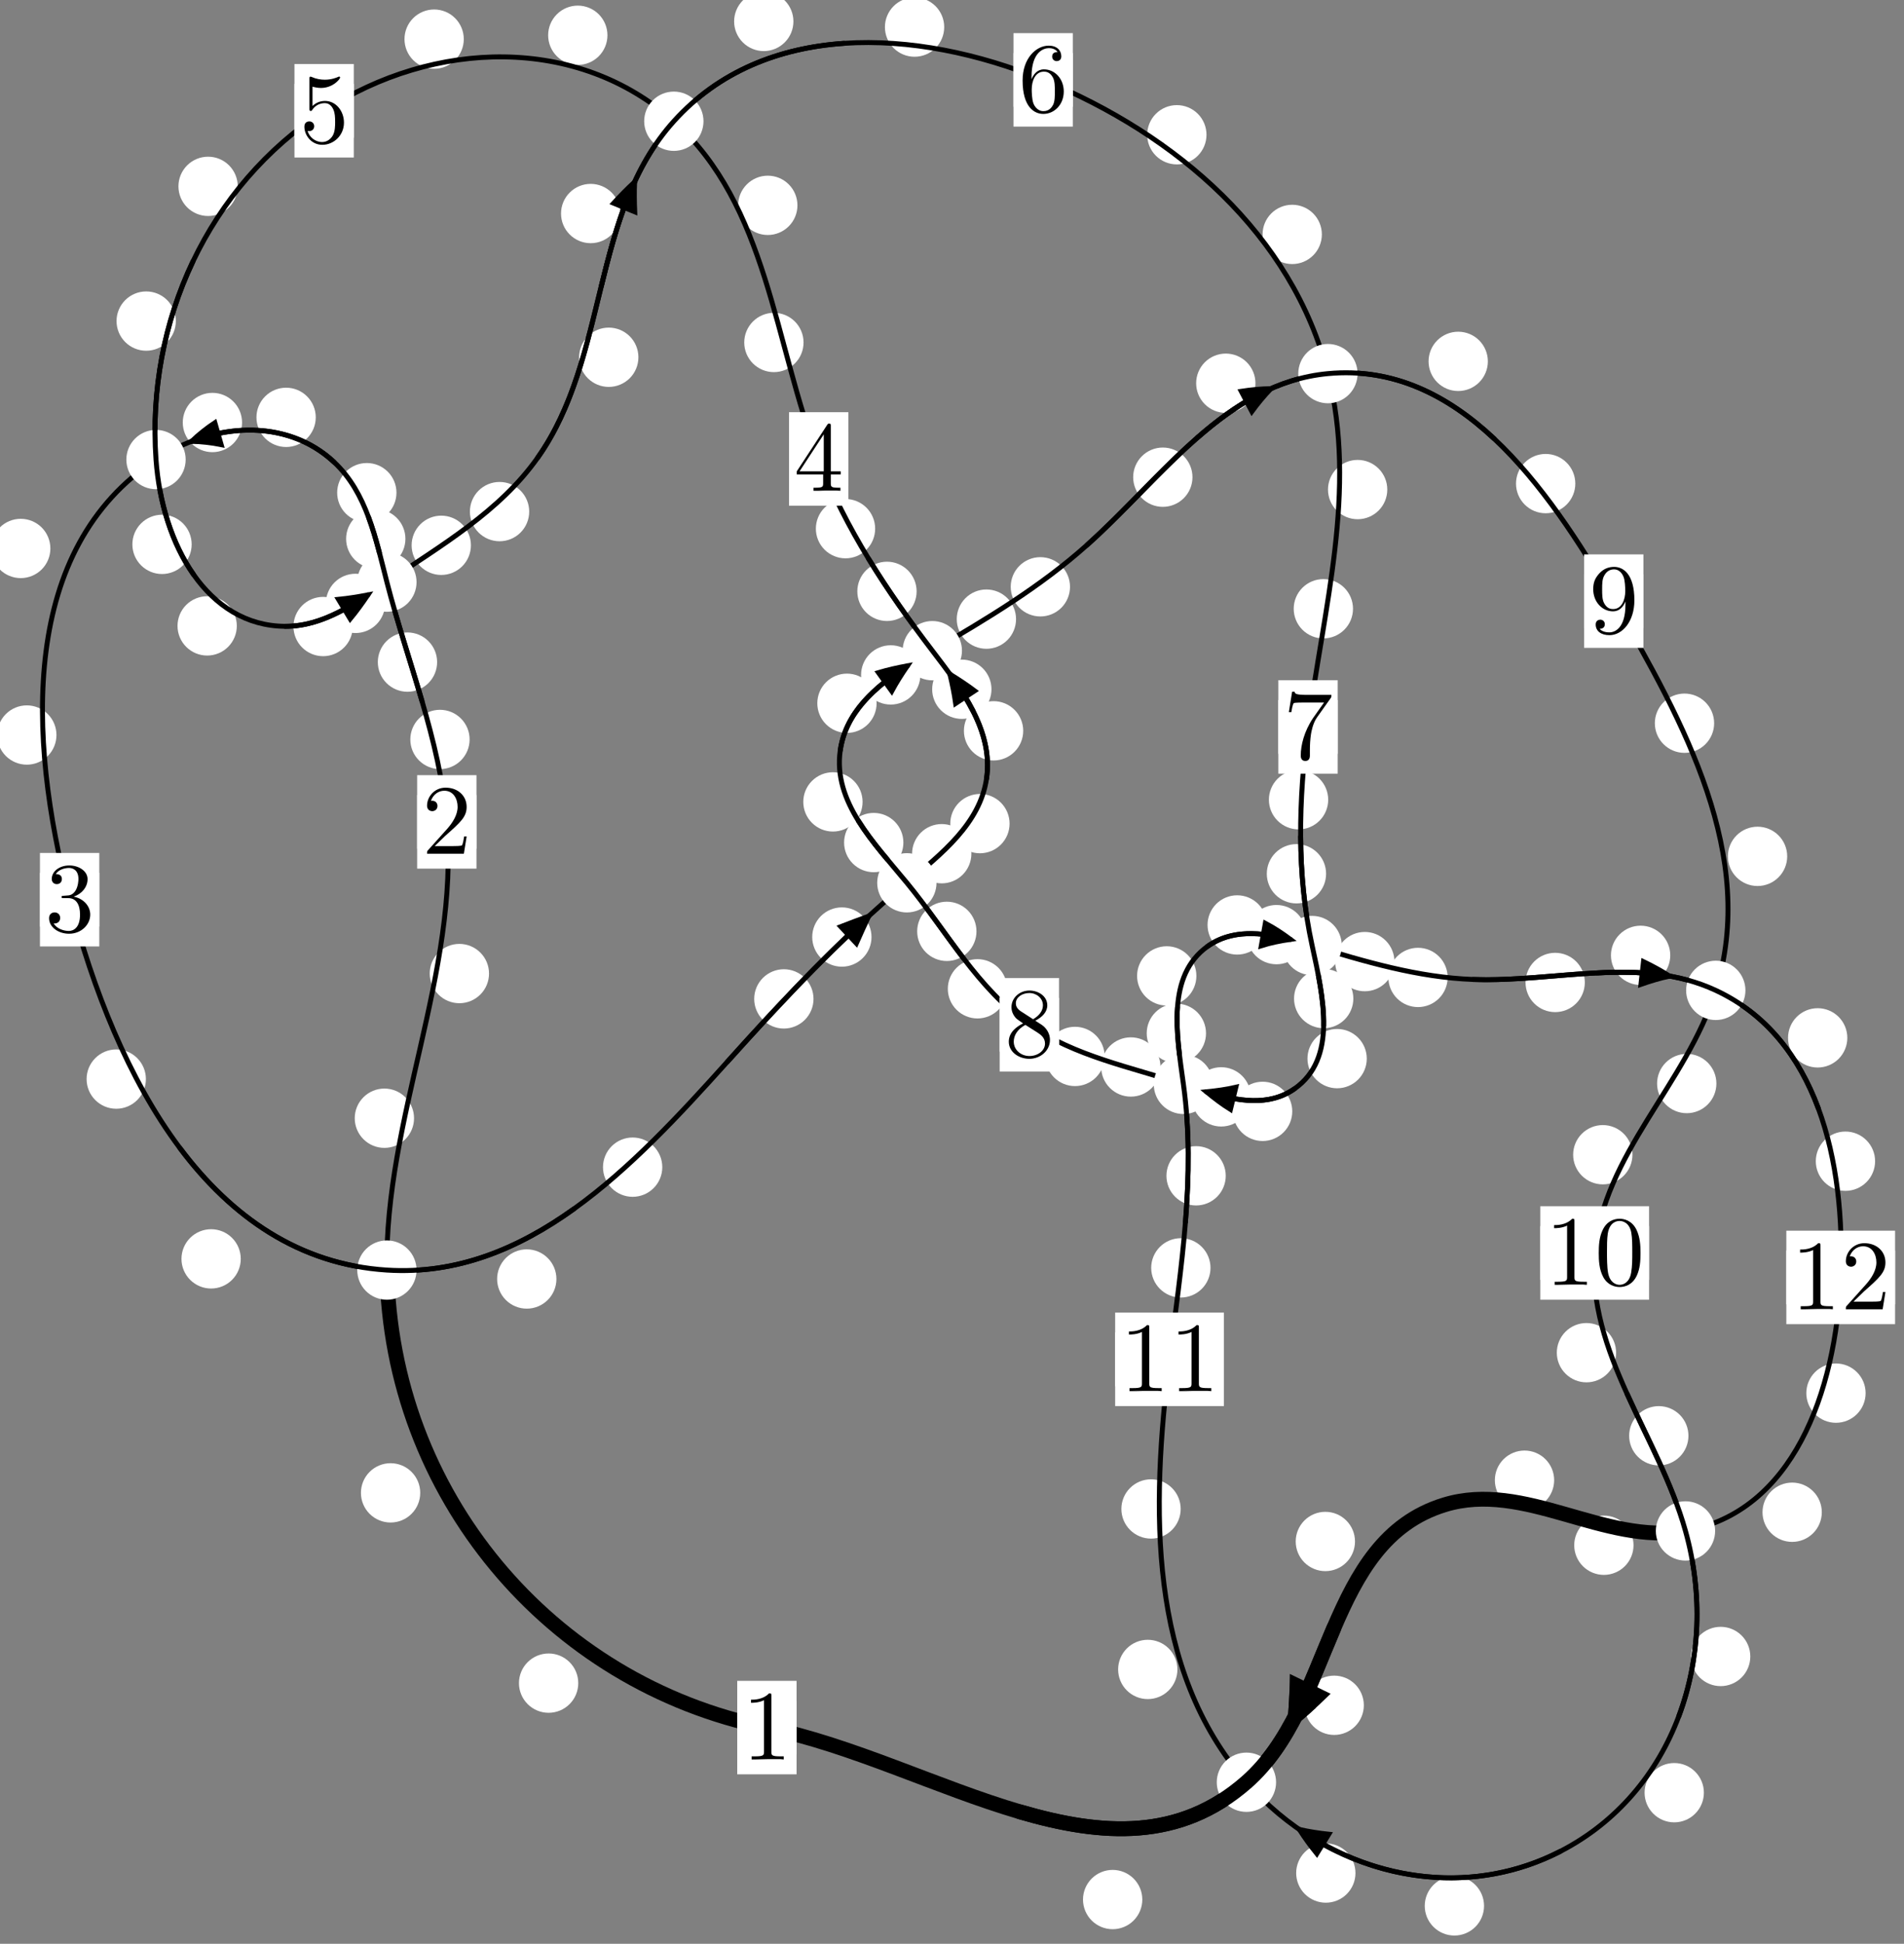 <?xml version="1.0"?>
<!-- Created by MetaPost 1.999 on 2021.07.06:0006 -->
<svg version="1.1" xmlns="http://www.w3.org/2000/svg" xmlns:xlink="http://www.w3.org/1999/xlink" width="191.926" height="195.896" viewBox="0 0 191.926 195.896">
<rect x="0" y="0" width="191.926" height="195.896" fill="#808080" stroke="none"/>
<!-- Original BoundingBox: -39.899124 -67.066284 152.026596 128.829666 -->
  <defs>
    <g transform="scale(0.01,0.01)" id="GLYPHcmr10_48">
      <path style="fill-rule: evenodd;" d="M460 -320C460 -400,455 -480,420 -554C374 -650,292 -666,250 -666C190 -666,117 -640,76 -547C44 -478,39 -400,39 -320C39 -245,43 -155,84 -79C127 2,200 22,249 22C303 22,379 1,423 -94C455 -163,460 -241,460 -320M249 -0C210 -0,151 -25,133 -121C122 -181,122 -273,122 -332C122 -396,122 -462,130 -516C149 -635,224 -644,249 -644C282 -644,348 -626,367 -527C377 -471,377 -395,377 -332C377 -257,377 -189,366 -125C351 -30,294 -0,249 -0"></path>
    </g>
    <g transform="scale(0.01,0.01)" id="GLYPHcmr10_49">
      <path style="fill-rule: evenodd;" d="M294 -640C294 -664,294 -666,271 -666C209 -602,121 -602,89 -602L89 -571C109 -571,168 -571,220 -597L220 -79C220 -43,217 -31,127 -31L95 -31L95 -0L257 -0L130 -3L217 -3L257 -3L297 -3L384 -3L419 -0L419 -31L387 -31C297 -31,294 -42,294 -79"></path>
    </g>
    <g transform="scale(0.01,0.01)" id="GLYPHcmr10_50">
      <path style="fill-rule: evenodd;" d="M127 -77L233 -180C389 -318,449 -372,449 -472C449 -586,359 -666,237 -666C124 -666,50 -574,50 -485C50 -429,100 -429,103 -429C120 -429,155 -441,155 -482C155 -508,137 -534,102 -534C94 -534,92 -534,89 -533C112 -598,166 -635,224 -635C315 -635,358 -554,358 -472C358 -392,308 -313,253 -251L61 -37C50 -26,50 -24,50 -0L421 -0L449 -174L424 -174C419 -144,412 -100,402 -85C395 -77,329 -77,307 -77"></path>
    </g>
    <g transform="scale(0.01,0.01)" id="GLYPHcmr10_51">
      <path style="fill-rule: evenodd;" d="M290 -352C372 -379,430 -449,430 -528C430 -610,342 -666,246 -666C145 -666,69 -606,69 -530C69 -497,91 -478,120 -478C151 -478,171 -500,171 -529C171 -579,124 -579,109 -579C140 -628,206 -641,242 -641C283 -641,338 -619,338 -529C338 -517,336 -459,310 -415C280 -367,246 -364,221 -363C213 -362,189 -360,182 -360C174 -359,167 -358,167 -348C167 -337,174 -337,191 -337L235 -337C317 -337,354 -269,354 -171C354 -35,285 -6,241 -6C198 -6,123 -23,88 -82C123 -77,154 -99,154 -137C154 -173,127 -193,98 -193C74 -193,42 -179,42 -135C42 -44,135 22,244 22C366 22,457 -69,457 -171C457 -253,394 -331,290 -352"></path>
    </g>
    <g transform="scale(0.01,0.01)" id="GLYPHcmr10_52">
      <path style="fill-rule: evenodd;" d="M294 -165L294 -78C294 -42,292 -31,218 -31L197 -31L197 -0L332 -0L238 -3L290 -3L332 -3L374 -3L427 -3L468 -0L468 -31L447 -31C373 -31,371 -42,371 -78L371 -165L471 -165L471 -196L371 -196L371 -651C371 -671,371 -677,355 -677C346 -677,343 -677,335 -665L28 -196L28 -165M300 -196L56 -196L300 -569"></path>
    </g>
    <g transform="scale(0.01,0.01)" id="GLYPHcmr10_53">
      <path style="fill-rule: evenodd;" d="M449 -201C449 -320,367 -420,259 -420C211 -420,168 -404,132 -369L132 -564C152 -558,185 -551,217 -551C340 -551,410 -642,410 -655C410 -661,407 -666,400 -666C399 -666,397 -666,392 -663C372 -654,323 -634,256 -634C216 -634,170 -641,123 -662C115 -665,113 -665,111 -665C101 -665,101 -657,101 -641L101 -345C101 -327,101 -319,115 -319C122 -319,124 -322,128 -328C139 -344,176 -398,257 -398C309 -398,334 -352,342 -334C358 -297,360 -258,360 -208C360 -173,360 -113,336 -71C312 -32,275 -6,229 -6C156 -6,99 -59,82 -118C85 -117,88 -116,99 -116C132 -116,149 -141,149 -165C149 -189,132 -214,99 -214C85 -214,50 -207,50 -161C50 -75,119 22,231 22C347 22,449 -74,449 -201"></path>
    </g>
    <g transform="scale(0.01,0.01)" id="GLYPHcmr10_54">
      <path style="fill-rule: evenodd;" d="M132 -328L132 -352C132 -605,256 -641,307 -641C331 -641,373 -635,395 -601C380 -601,340 -601,340 -556C340 -525,364 -510,386 -510C402 -510,432 -519,432 -558C432 -618,388 -666,305 -666C177 -666,42 -537,42 -316C42 -49,158 22,251 22C362 22,457 -72,457 -204C457 -331,368 -427,257 -427C189 -427,152 -376,132 -328M251 -6C188 -6,158 -66,152 -81C134 -128,134 -208,134 -226C134 -304,166 -404,256 -404C272 -404,318 -404,349 -342C367 -305,367 -254,367 -205C367 -157,367 -107,350 -71C320 -11,274 -6,251 -6"></path>
    </g>
    <g transform="scale(0.01,0.01)" id="GLYPHcmr10_55">
      <path style="fill-rule: evenodd;" d="M476 -609C485 -621,485 -623,485 -644L242 -644C120 -644,118 -657,114 -676L89 -676L56 -470L81 -470C84 -486,93 -549,106 -561C113 -567,191 -567,204 -567L411 -567C400 -551,321 -442,299 -409C209 -274,176 -135,176 -33C176 -23,176 22,222 22C268 22,268 -23,268 -33L268 -84C268 -139,271 -194,279 -248C283 -271,297 -357,341 -419"></path>
    </g>
    <g transform="scale(0.01,0.01)" id="GLYPHcmr10_56">
      <path style="fill-rule: evenodd;" d="M163 -457C117 -487,113 -521,113 -538C113 -599,178 -641,249 -641C322 -641,386 -589,386 -517C386 -460,347 -412,287 -377M309 -362C381 -399,430 -451,430 -517C430 -609,341 -666,250 -666C150 -666,69 -592,69 -499C69 -481,71 -436,113 -389C124 -377,161 -352,186 -335C128 -306,42 -250,42 -151C42 -45,144 22,249 22C362 22,457 -61,457 -168C457 -204,446 -249,408 -291C389 -312,373 -322,309 -362M209 -320L332 -242C360 -223,407 -193,407 -132C407 -58,332 -6,250 -6C164 -6,92 -68,92 -151C92 -209,124 -273,209 -320"></path>
    </g>
    <g transform="scale(0.01,0.01)" id="GLYPHcmr10_57">
      <path style="fill-rule: evenodd;" d="M367 -318L367 -286C367 -52,263 -6,205 -6C188 -6,134 -8,107 -42C151 -42,159 -71,159 -88C159 -119,135 -134,113 -134C97 -134,67 -125,67 -86C67 -19,121 22,206 22C335 22,457 -114,457 -329C457 -598,342 -666,253 -666C198 -666,149 -648,106 -603C65 -558,42 -516,42 -441C42 -316,130 -218,242 -218C303 -218,344 -260,367 -318M243 -241C227 -241,181 -241,150 -304C132 -341,132 -391,132 -440C132 -494,132 -541,153 -578C180 -628,218 -641,253 -641C299 -641,332 -607,349 -562C361 -530,365 -467,365 -421C365 -338,331 -241,243 -241"></path>
    </g>
  </defs>
  <path d="M58.29 169.628C58.29 168.835,57.975 168.075,57.415 167.515C56.854 166.954,56.094 166.639,55.301 166.639C54.509 166.639,53.748 166.954,53.188 167.515C52.627 168.075,52.312 168.835,52.312 169.628C52.312 170.421,52.627 171.181,53.188 171.741C53.748 172.302,54.509 172.617,55.301 172.617C56.094 172.617,56.854 172.302,57.415 171.741C57.975 171.181,58.29 170.421,58.29 169.628Z" style="fill: rgb(100%,100%,100%);stroke: none;"></path>
  <path d="M80.294 174.108C80.294 173.315,79.979 172.555,79.418 171.995C78.858 171.434,78.098 171.119,77.305 171.119C76.512 171.119,75.752 171.434,75.192 171.995C74.631 172.555,74.316 173.315,74.316 174.108C74.316 174.901,74.631 175.661,75.192 176.221C75.752 176.782,76.512 177.097,77.305 177.097C78.098 177.097,78.858 176.782,79.418 176.221C79.979 175.661,80.294 174.901,80.294 174.108Z" style="fill: rgb(100%,100%,100%);stroke: none;"></path>
  <path d="M41.736 112.696C41.736 111.903,41.421 111.143,40.861 110.583C40.3 110.022,39.54 109.707,38.747 109.707C37.955 109.707,37.194 110.022,36.634 110.583C36.073 111.143,35.758 111.903,35.758 112.696C35.758 113.489,36.073 114.249,36.634 114.809C37.194 115.37,37.955 115.685,38.747 115.685C39.54 115.685,40.3 115.37,40.861 114.809C41.421 114.249,41.736 113.489,41.736 112.696Z" style="fill: rgb(100%,100%,100%);stroke: none;"></path>
  <path d="M42.36 150.452C42.36 149.66,42.045 148.899,41.484 148.339C40.924 147.778,40.163 147.464,39.371 147.464C38.578 147.464,37.818 147.778,37.257 148.339C36.697 148.899,36.382 149.66,36.382 150.452C36.382 151.245,36.697 152.005,37.257 152.566C37.818 153.126,38.578 153.441,39.371 153.441C40.163 153.441,40.924 153.126,41.484 152.566C42.045 152.005,42.36 151.245,42.36 150.452Z" style="fill: rgb(100%,100%,100%);stroke: none;"></path>
  <path d="M47.338 74.524C47.338 73.731,47.023 72.971,46.463 72.41C45.902 71.85,45.142 71.535,44.349 71.535C43.557 71.535,42.796 71.85,42.236 72.41C41.676 72.971,41.361 73.731,41.361 74.524C41.361 75.316,41.676 76.076,42.236 76.637C42.796 77.197,43.557 77.512,44.349 77.512C45.142 77.512,45.902 77.197,46.463 76.637C47.023 76.076,47.338 75.316,47.338 74.524Z" style="fill: rgb(100%,100%,100%);stroke: none;"></path>
  <path d="M49.295 98.116C49.295 97.323,48.98 96.563,48.419 96.003C47.859 95.442,47.099 95.127,46.306 95.127C45.513 95.127,44.753 95.442,44.193 96.003C43.632 96.563,43.317 97.323,43.317 98.116C43.317 98.909,43.632 99.669,44.193 100.229C44.753 100.79,45.513 101.105,46.306 101.105C47.099 101.105,47.859 100.79,48.419 100.229C48.98 99.669,49.295 98.909,49.295 98.116Z" style="fill: rgb(100%,100%,100%);stroke: none;"></path>
  <path d="M40.866 54.303C40.866 53.511,40.551 52.75,39.991 52.19C39.43 51.629,38.67 51.315,37.877 51.315C37.085 51.315,36.325 51.629,35.764 52.19C35.204 52.75,34.889 53.511,34.889 54.303C34.889 55.096,35.204 55.856,35.764 56.417C36.325 56.977,37.085 57.292,37.877 57.292C38.67 57.292,39.43 56.977,39.991 56.417C40.551 55.856,40.866 55.096,40.866 54.303Z" style="fill: rgb(100%,100%,100%);stroke: none;"></path>
  <path d="M44.062 66.728C44.062 65.935,43.747 65.175,43.187 64.615C42.626 64.054,41.866 63.739,41.073 63.739C40.281 63.739,39.521 64.054,38.96 64.615C38.4 65.175,38.085 65.935,38.085 66.728C38.085 67.521,38.4 68.281,38.96 68.841C39.521 69.402,40.281 69.717,41.073 69.717C41.866 69.717,42.626 69.402,43.187 68.841C43.747 68.281,44.062 67.521,44.062 66.728Z" style="fill: rgb(100%,100%,100%);stroke: none;"></path>
  <path d="M31.829 42.061C31.829 41.269,31.514 40.508,30.953 39.948C30.393 39.387,29.633 39.073,28.84 39.073C28.047 39.073,27.287 39.387,26.727 39.948C26.166 40.508,25.851 41.269,25.851 42.061C25.851 42.854,26.166 43.614,26.727 44.175C27.287 44.735,28.047 45.05,28.84 45.05C29.633 45.05,30.393 44.735,30.953 44.175C31.514 43.614,31.829 42.854,31.829 42.061Z" style="fill: rgb(100%,100%,100%);stroke: none;"></path>
  <path d="M39.964 49.652C39.964 48.86,39.649 48.099,39.089 47.539C38.528 46.978,37.768 46.664,36.975 46.664C36.183 46.664,35.422 46.978,34.862 47.539C34.301 48.099,33.987 48.86,33.987 49.652C33.987 50.445,34.301 51.205,34.862 51.766C35.422 52.326,36.183 52.641,36.975 52.641C37.768 52.641,38.528 52.326,39.089 51.766C39.649 51.205,39.964 50.445,39.964 49.652Z" style="fill: rgb(100%,100%,100%);stroke: none;"></path>
  <path d="M5.078 55.275C5.078 54.482,4.763 53.722,4.203 53.161C3.642 52.601,2.882 52.286,2.09 52.286C1.297 52.286,0.537 52.601,-0.024 53.161C-0.584 53.722,-0.899 54.482,-0.899 55.275C-0.899 56.067,-0.584 56.827,-0.024 57.388C0.537 57.948,1.297 58.263,2.09 58.263C2.882 58.263,3.642 57.948,4.203 57.388C4.763 56.827,5.078 56.067,5.078 55.275Z" style="fill: rgb(100%,100%,100%);stroke: none;"></path>
  <path d="M24.4 42.581C24.4 41.788,24.085 41.028,23.525 40.468C22.964 39.907,22.204 39.592,21.411 39.592C20.619 39.592,19.859 39.907,19.298 40.468C18.738 41.028,18.423 41.788,18.423 42.581C18.423 43.374,18.738 44.134,19.298 44.694C19.859 45.255,20.619 45.57,21.411 45.57C22.204 45.57,22.964 45.255,23.525 44.694C24.085 44.134,24.4 43.374,24.4 42.581Z" style="fill: rgb(100%,100%,100%);stroke: none;"></path>
  <path d="M14.707 108.752C14.707 107.96,14.392 107.199,13.831 106.639C13.271 106.078,12.511 105.763,11.718 105.763C10.925 105.763,10.165 106.078,9.605 106.639C9.044 107.199,8.729 107.96,8.729 108.752C8.729 109.545,9.044 110.305,9.605 110.866C10.165 111.426,10.925 111.741,11.718 111.741C12.511 111.741,13.271 111.426,13.831 110.866C14.392 110.305,14.707 109.545,14.707 108.752Z" style="fill: rgb(100%,100%,100%);stroke: none;"></path>
  <path d="M5.692 74.077C5.692 73.284,5.377 72.524,4.817 71.963C4.256 71.403,3.496 71.088,2.704 71.088C1.911 71.088,1.151 71.403,0.59 71.963C0.03 72.524,-0.285 73.284,-0.285 74.077C-0.285 74.869,0.03 75.629,0.59 76.19C1.151 76.75,1.911 77.065,2.704 77.065C3.496 77.065,4.256 76.75,4.817 76.19C5.377 75.629,5.692 74.869,5.692 74.077Z" style="fill: rgb(100%,100%,100%);stroke: none;"></path>
  <path d="M56.088 128.899C56.088 128.106,55.774 127.346,55.213 126.786C54.653 126.225,53.892 125.91,53.1 125.91C52.307 125.91,51.547 126.225,50.986 126.786C50.426 127.346,50.111 128.106,50.111 128.899C50.111 129.692,50.426 130.452,50.986 131.012C51.547 131.573,52.307 131.888,53.1 131.888C53.892 131.888,54.653 131.573,55.213 131.012C55.774 130.452,56.088 129.692,56.088 128.899Z" style="fill: rgb(100%,100%,100%);stroke: none;"></path>
  <path d="M24.269 126.87C24.269 126.077,23.954 125.317,23.394 124.757C22.833 124.196,22.073 123.881,21.28 123.881C20.488 123.881,19.728 124.196,19.167 124.757C18.607 125.317,18.292 126.077,18.292 126.87C18.292 127.663,18.607 128.423,19.167 128.983C19.728 129.544,20.488 129.859,21.28 129.859C22.073 129.859,22.833 129.544,23.394 128.983C23.954 128.423,24.269 127.663,24.269 126.87Z" style="fill: rgb(100%,100%,100%);stroke: none;"></path>
  <path d="M82.003 100.67C82.003 99.877,81.688 99.117,81.127 98.557C80.567 97.996,79.807 97.681,79.014 97.681C78.221 97.681,77.461 97.996,76.901 98.557C76.34 99.117,76.025 99.877,76.025 100.67C76.025 101.463,76.34 102.223,76.901 102.783C77.461 103.344,78.221 103.659,79.014 103.659C79.807 103.659,80.567 103.344,81.127 102.783C81.688 102.223,82.003 101.463,82.003 100.67Z" style="fill: rgb(100%,100%,100%);stroke: none;"></path>
  <path d="M66.76 117.628C66.76 116.835,66.445 116.075,65.885 115.515C65.324 114.954,64.564 114.639,63.772 114.639C62.979 114.639,62.219 114.954,61.658 115.515C61.098 116.075,60.783 116.835,60.783 117.628C60.783 118.421,61.098 119.181,61.658 119.741C62.219 120.302,62.979 120.617,63.772 120.617C64.564 120.617,65.324 120.302,65.885 119.741C66.445 119.181,66.76 118.421,66.76 117.628Z" style="fill: rgb(100%,100%,100%);stroke: none;"></path>
  <path d="M97.916 86.038C97.916 85.245,97.601 84.485,97.041 83.924C96.48 83.364,95.72 83.049,94.927 83.049C94.135 83.049,93.375 83.364,92.814 83.924C92.254 84.485,91.939 85.245,91.939 86.038C91.939 86.83,92.254 87.59,92.814 88.151C93.375 88.711,94.135 89.026,94.927 89.026C95.72 89.026,96.48 88.711,97.041 88.151C97.601 87.59,97.916 86.83,97.916 86.038Z" style="fill: rgb(100%,100%,100%);stroke: none;"></path>
  <path d="M87.85 94.436C87.85 93.643,87.535 92.883,86.975 92.322C86.414 91.762,85.654 91.447,84.861 91.447C84.069 91.447,83.309 91.762,82.748 92.322C82.188 92.883,81.873 93.643,81.873 94.436C81.873 95.228,82.188 95.989,82.748 96.549C83.309 97.11,84.069 97.424,84.861 97.424C85.654 97.424,86.414 97.11,86.975 96.549C87.535 95.989,87.85 95.228,87.85 94.436Z" style="fill: rgb(100%,100%,100%);stroke: none;"></path>
  <path d="M103.142 73.652C103.142 72.859,102.827 72.099,102.266 71.539C101.706 70.978,100.946 70.663,100.153 70.663C99.36 70.663,98.6 70.978,98.04 71.539C97.479 72.099,97.164 72.859,97.164 73.652C97.164 74.445,97.479 75.205,98.04 75.765C98.6 76.326,99.36 76.641,100.153 76.641C100.946 76.641,101.706 76.326,102.266 75.765C102.827 75.205,103.142 74.445,103.142 73.652Z" style="fill: rgb(100%,100%,100%);stroke: none;"></path>
  <path d="M101.767 83.006C101.767 82.213,101.452 81.453,100.891 80.892C100.331 80.332,99.571 80.017,98.778 80.017C97.985 80.017,97.225 80.332,96.665 80.892C96.104 81.453,95.789 82.213,95.789 83.006C95.789 83.798,96.104 84.558,96.665 85.119C97.225 85.679,97.985 85.994,98.778 85.994C99.571 85.994,100.331 85.679,100.891 85.119C101.452 84.558,101.767 83.798,101.767 83.006Z" style="fill: rgb(100%,100%,100%);stroke: none;"></path>
  <path d="M92.397 59.598C92.397 58.805,92.082 58.045,91.522 57.484C90.961 56.924,90.201 56.609,89.409 56.609C88.616 56.609,87.856 56.924,87.295 57.484C86.735 58.045,86.42 58.805,86.42 59.598C86.42 60.39,86.735 61.15,87.295 61.711C87.856 62.271,88.616 62.586,89.409 62.586C90.201 62.586,90.961 62.271,91.522 61.711C92.082 61.15,92.397 60.39,92.397 59.598Z" style="fill: rgb(100%,100%,100%);stroke: none;"></path>
  <path d="M99.942 69.465C99.942 68.672,99.627 67.912,99.066 67.351C98.506 66.791,97.745 66.476,96.953 66.476C96.16 66.476,95.4 66.791,94.839 67.351C94.279 67.912,93.964 68.672,93.964 69.465C93.964 70.257,94.279 71.017,94.839 71.578C95.4 72.138,96.16 72.453,96.953 72.453C97.745 72.453,98.506 72.138,99.066 71.578C99.627 71.017,99.942 70.257,99.942 69.465Z" style="fill: rgb(100%,100%,100%);stroke: none;"></path>
  <path d="M80.999 34.515C80.999 33.723,80.684 32.963,80.123 32.402C79.563 31.842,78.803 31.527,78.01 31.527C77.217 31.527,76.457 31.842,75.897 32.402C75.336 32.963,75.021 33.723,75.021 34.515C75.021 35.308,75.336 36.068,75.897 36.629C76.457 37.189,77.217 37.504,78.01 37.504C78.803 37.504,79.563 37.189,80.123 36.629C80.684 36.068,80.999 35.308,80.999 34.515Z" style="fill: rgb(100%,100%,100%);stroke: none;"></path>
  <path d="M88.217 53.28C88.217 52.487,87.902 51.727,87.342 51.167C86.781 50.606,86.021 50.291,85.228 50.291C84.436 50.291,83.676 50.606,83.115 51.167C82.555 51.727,82.24 52.487,82.24 53.28C82.24 54.073,82.555 54.833,83.115 55.393C83.676 55.954,84.436 56.269,85.228 56.269C86.021 56.269,86.781 55.954,87.342 55.393C87.902 54.833,88.217 54.073,88.217 53.28Z" style="fill: rgb(100%,100%,100%);stroke: none;"></path>
  <path d="M61.232 3.554C61.232 2.762,60.917 2.002,60.356 1.441C59.796 0.881,59.036 0.566,58.243 0.566C57.45 0.566,56.69 0.881,56.13 1.441C55.569 2.002,55.254 2.762,55.254 3.554C55.254 4.347,55.569 5.107,56.13 5.668C56.69 6.228,57.45 6.543,58.243 6.543C59.036 6.543,59.796 6.228,60.356 5.668C60.917 5.107,61.232 4.347,61.232 3.554Z" style="fill: rgb(100%,100%,100%);stroke: none;"></path>
  <path d="M80.383 20.694C80.383 19.901,80.068 19.141,79.507 18.581C78.947 18.02,78.187 17.705,77.394 17.705C76.601 17.705,75.841 18.02,75.281 18.581C74.72 19.141,74.405 19.901,74.405 20.694C74.405 21.487,74.72 22.247,75.281 22.807C75.841 23.368,76.601 23.683,77.394 23.683C78.187 23.683,78.947 23.368,79.507 22.807C80.068 22.247,80.383 21.487,80.383 20.694Z" style="fill: rgb(100%,100%,100%);stroke: none;"></path>
  <path d="M23.965 18.781C23.965 17.988,23.65 17.228,23.089 16.667C22.529 16.107,21.769 15.792,20.976 15.792C20.183 15.792,19.423 16.107,18.863 16.667C18.302 17.228,17.987 17.988,17.987 18.781C17.987 19.573,18.302 20.333,18.863 20.894C19.423 21.454,20.183 21.769,20.976 21.769C21.769 21.769,22.529 21.454,23.089 20.894C23.65 20.333,23.965 19.573,23.965 18.781Z" style="fill: rgb(100%,100%,100%);stroke: none;"></path>
  <path d="M46.75 3.944C46.75 3.151,46.436 2.391,45.875 1.83C45.315 1.27,44.554 0.955,43.762 0.955C42.969 0.955,42.209 1.27,41.648 1.83C41.088 2.391,40.773 3.151,40.773 3.944C40.773 4.736,41.088 5.497,41.648 6.057C42.209 6.618,42.969 6.933,43.762 6.933C44.554 6.933,45.315 6.618,45.875 6.057C46.436 5.497,46.75 4.736,46.75 3.944Z" style="fill: rgb(100%,100%,100%);stroke: none;"></path>
  <path d="M19.321 54.863C19.321 54.07,19.006 53.31,18.445 52.749C17.885 52.189,17.125 51.874,16.332 51.874C15.539 51.874,14.779 52.189,14.219 52.749C13.658 53.31,13.343 54.07,13.343 54.863C13.343 55.655,13.658 56.415,14.219 56.976C14.779 57.536,15.539 57.851,16.332 57.851C17.125 57.851,17.885 57.536,18.445 56.976C19.006 56.415,19.321 55.655,19.321 54.863Z" style="fill: rgb(100%,100%,100%);stroke: none;"></path>
  <path d="M17.725 32.36C17.725 31.567,17.41 30.807,16.85 30.246C16.289 29.686,15.529 29.371,14.736 29.371C13.944 29.371,13.184 29.686,12.623 30.246C12.063 30.807,11.748 31.567,11.748 32.36C11.748 33.152,12.063 33.913,12.623 34.473C13.184 35.034,13.944 35.348,14.736 35.348C15.529 35.348,16.289 35.034,16.85 34.473C17.41 33.913,17.725 33.152,17.725 32.36Z" style="fill: rgb(100%,100%,100%);stroke: none;"></path>
  <path d="M35.559 63.142C35.559 62.35,35.244 61.59,34.684 61.029C34.123 60.469,33.363 60.154,32.57 60.154C31.778 60.154,31.017 60.469,30.457 61.029C29.896 61.59,29.582 62.35,29.582 63.142C29.582 63.935,29.896 64.695,30.457 65.256C31.017 65.816,31.778 66.131,32.57 66.131C33.363 66.131,34.123 65.816,34.684 65.256C35.244 64.695,35.559 63.935,35.559 63.142Z" style="fill: rgb(100%,100%,100%);stroke: none;"></path>
  <path d="M23.871 63.078C23.871 62.286,23.556 61.525,22.996 60.965C22.435 60.405,21.675 60.09,20.883 60.09C20.09 60.09,19.33 60.405,18.769 60.965C18.209 61.525,17.894 62.286,17.894 63.078C17.894 63.871,18.209 64.631,18.769 65.192C19.33 65.752,20.09 66.067,20.883 66.067C21.675 66.067,22.435 65.752,22.996 65.192C23.556 64.631,23.871 63.871,23.871 63.078Z" style="fill: rgb(100%,100%,100%);stroke: none;"></path>
  <path d="M47.469 54.956C47.469 54.163,47.154 53.403,46.594 52.843C46.033 52.282,45.273 51.967,44.48 51.967C43.688 51.967,42.928 52.282,42.367 52.843C41.807 53.403,41.492 54.163,41.492 54.956C41.492 55.749,41.807 56.509,42.367 57.069C42.928 57.63,43.688 57.945,44.48 57.945C45.273 57.945,46.033 57.63,46.594 57.069C47.154 56.509,47.469 55.749,47.469 54.956Z" style="fill: rgb(100%,100%,100%);stroke: none;"></path>
  <path d="M38.824 60.81C38.824 60.018,38.509 59.258,37.949 58.697C37.388 58.137,36.628 57.822,35.836 57.822C35.043 57.822,34.283 58.137,33.722 58.697C33.162 59.258,32.847 60.018,32.847 60.81C32.847 61.603,33.162 62.363,33.722 62.924C34.283 63.484,35.043 63.799,35.836 63.799C36.628 63.799,37.388 63.484,37.949 62.924C38.509 62.363,38.824 61.603,38.824 60.81Z" style="fill: rgb(100%,100%,100%);stroke: none;"></path>
  <path d="M64.353 36.005C64.353 35.213,64.038 34.452,63.478 33.892C62.917 33.331,62.157 33.017,61.364 33.017C60.572 33.017,59.811 33.331,59.251 33.892C58.691 34.452,58.376 35.213,58.376 36.005C58.376 36.798,58.691 37.558,59.251 38.119C59.811 38.679,60.572 38.994,61.364 38.994C62.157 38.994,62.917 38.679,63.478 38.119C64.038 37.558,64.353 36.798,64.353 36.005Z" style="fill: rgb(100%,100%,100%);stroke: none;"></path>
  <path d="M53.345 51.56C53.345 50.767,53.03 50.007,52.469 49.446C51.909 48.886,51.149 48.571,50.356 48.571C49.563 48.571,48.803 48.886,48.243 49.446C47.682 50.007,47.367 50.767,47.367 51.56C47.367 52.352,47.682 53.113,48.243 53.673C48.803 54.233,49.563 54.548,50.356 54.548C51.149 54.548,51.909 54.233,52.469 53.673C53.03 53.113,53.345 52.352,53.345 51.56Z" style="fill: rgb(100%,100%,100%);stroke: none;"></path>
  <path d="M79.978 2.159C79.978 1.366,79.663 0.606,79.103 0.046C78.542 -0.515,77.782 -0.83,76.989 -0.83C76.197 -0.83,75.437 -0.515,74.876 0.046C74.316 0.606,74.001 1.366,74.001 2.159C74.001 2.952,74.316 3.712,74.876 4.272C75.437 4.833,76.197 5.148,76.989 5.148C77.782 5.148,78.542 4.833,79.103 4.272C79.663 3.712,79.978 2.952,79.978 2.159Z" style="fill: rgb(100%,100%,100%);stroke: none;"></path>
  <path d="M62.53 21.52C62.53 20.728,62.215 19.967,61.654 19.407C61.094 18.846,60.334 18.531,59.541 18.531C58.748 18.531,57.988 18.846,57.428 19.407C56.867 19.967,56.552 20.728,56.552 21.52C56.552 22.313,56.867 23.073,57.428 23.634C57.988 24.194,58.748 24.509,59.541 24.509C60.334 24.509,61.094 24.194,61.654 23.634C62.215 23.073,62.53 22.313,62.53 21.52Z" style="fill: rgb(100%,100%,100%);stroke: none;"></path>
  <path d="M121.617 13.582C121.617 12.789,121.302 12.029,120.741 11.468C120.181 10.908,119.421 10.593,118.628 10.593C117.835 10.593,117.075 10.908,116.515 11.468C115.954 12.029,115.639 12.789,115.639 13.582C115.639 14.374,115.954 15.134,116.515 15.695C117.075 16.255,117.835 16.57,118.628 16.57C119.421 16.57,120.181 16.255,120.741 15.695C121.302 15.134,121.617 14.374,121.617 13.582Z" style="fill: rgb(100%,100%,100%);stroke: none;"></path>
  <path d="M95.178 2.732C95.178 1.939,94.863 1.179,94.303 0.618C93.742 0.058,92.982 -0.257,92.19 -0.257C91.397 -0.257,90.637 0.058,90.076 0.618C89.516 1.179,89.201 1.939,89.201 2.732C89.201 3.524,89.516 4.285,90.076 4.845C90.637 5.406,91.397 5.72,92.19 5.72C92.982 5.72,93.742 5.406,94.303 4.845C94.863 4.285,95.178 3.524,95.178 2.732Z" style="fill: rgb(100%,100%,100%);stroke: none;"></path>
  <path d="M139.841 49.339C139.841 48.546,139.526 47.786,138.966 47.226C138.406 46.665,137.645 46.35,136.853 46.35C136.06 46.35,135.3 46.665,134.739 47.226C134.179 47.786,133.864 48.546,133.864 49.339C133.864 50.132,134.179 50.892,134.739 51.452C135.3 52.013,136.06 52.328,136.853 52.328C137.645 52.328,138.406 52.013,138.966 51.452C139.526 50.892,139.841 50.132,139.841 49.339Z" style="fill: rgb(100%,100%,100%);stroke: none;"></path>
  <path d="M133.246 23.625C133.246 22.832,132.931 22.072,132.371 21.511C131.81 20.951,131.05 20.636,130.257 20.636C129.465 20.636,128.705 20.951,128.144 21.511C127.584 22.072,127.269 22.832,127.269 23.625C127.269 24.417,127.584 25.177,128.144 25.738C128.705 26.298,129.465 26.613,130.257 26.613C131.05 26.613,131.81 26.298,132.371 25.738C132.931 25.177,133.246 24.417,133.246 23.625Z" style="fill: rgb(100%,100%,100%);stroke: none;"></path>
  <path d="M133.885 80.598C133.885 79.805,133.57 79.045,133.009 78.484C132.449 77.924,131.689 77.609,130.896 77.609C130.103 77.609,129.343 77.924,128.783 78.484C128.222 79.045,127.907 79.805,127.907 80.598C127.907 81.39,128.222 82.151,128.783 82.711C129.343 83.272,130.103 83.587,130.896 83.587C131.689 83.587,132.449 83.272,133.009 82.711C133.57 82.151,133.885 81.39,133.885 80.598Z" style="fill: rgb(100%,100%,100%);stroke: none;"></path>
  <path d="M136.385 61.351C136.385 60.558,136.07 59.798,135.51 59.238C134.949 58.677,134.189 58.362,133.397 58.362C132.604 58.362,131.844 58.677,131.283 59.238C130.723 59.798,130.408 60.558,130.408 61.351C130.408 62.144,130.723 62.904,131.283 63.464C131.844 64.025,132.604 64.34,133.397 64.34C134.189 64.34,134.949 64.025,135.51 63.464C136.07 62.904,136.385 62.144,136.385 61.351Z" style="fill: rgb(100%,100%,100%);stroke: none;"></path>
  <path d="M136.419 100.636C136.419 99.844,136.105 99.083,135.544 98.523C134.984 97.962,134.223 97.647,133.431 97.647C132.638 97.647,131.878 97.962,131.317 98.523C130.757 99.083,130.442 99.844,130.442 100.636C130.442 101.429,130.757 102.189,131.317 102.75C131.878 103.31,132.638 103.625,133.431 103.625C134.223 103.625,134.984 103.31,135.544 102.75C136.105 102.189,136.419 101.429,136.419 100.636Z" style="fill: rgb(100%,100%,100%);stroke: none;"></path>
  <path d="M133.672 88.059C133.672 87.266,133.358 86.506,132.797 85.945C132.237 85.385,131.476 85.07,130.684 85.07C129.891 85.07,129.131 85.385,128.57 85.945C128.01 86.506,127.695 87.266,127.695 88.059C127.695 88.851,128.01 89.611,128.57 90.172C129.131 90.732,129.891 91.047,130.684 91.047C131.476 91.047,132.237 90.732,132.797 90.172C133.358 89.611,133.672 88.851,133.672 88.059Z" style="fill: rgb(100%,100%,100%);stroke: none;"></path>
  <path d="M130.262 112.005C130.262 111.212,129.947 110.452,129.386 109.891C128.826 109.331,128.066 109.016,127.273 109.016C126.48 109.016,125.72 109.331,125.16 109.891C124.599 110.452,124.284 111.212,124.284 112.005C124.284 112.797,124.599 113.557,125.16 114.118C125.72 114.678,126.48 114.993,127.273 114.993C128.066 114.993,128.826 114.678,129.386 114.118C129.947 113.557,130.262 112.797,130.262 112.005Z" style="fill: rgb(100%,100%,100%);stroke: none;"></path>
  <path d="M137.773 106.689C137.773 105.896,137.458 105.136,136.897 104.576C136.337 104.015,135.577 103.7,134.784 103.7C133.991 103.7,133.231 104.015,132.671 104.576C132.11 105.136,131.795 105.896,131.795 106.689C131.795 107.482,132.11 108.242,132.671 108.802C133.231 109.363,133.991 109.678,134.784 109.678C135.577 109.678,136.337 109.363,136.897 108.802C137.458 108.242,137.773 107.482,137.773 106.689Z" style="fill: rgb(100%,100%,100%);stroke: none;"></path>
  <path d="M116.979 107.532C116.979 106.739,116.664 105.979,116.103 105.418C115.543 104.858,114.783 104.543,113.99 104.543C113.197 104.543,112.437 104.858,111.877 105.418C111.316 105.979,111.001 106.739,111.001 107.532C111.001 108.324,111.316 109.085,111.877 109.645C112.437 110.206,113.197 110.52,113.99 110.52C114.783 110.52,115.543 110.206,116.103 109.645C116.664 109.085,116.979 108.324,116.979 107.532Z" style="fill: rgb(100%,100%,100%);stroke: none;"></path>
  <path d="M126.088 110.543C126.088 109.751,125.773 108.99,125.213 108.43C124.652 107.869,123.892 107.554,123.099 107.554C122.307 107.554,121.546 107.869,120.986 108.43C120.425 108.99,120.111 109.751,120.111 110.543C120.111 111.336,120.425 112.096,120.986 112.657C121.546 113.217,122.307 113.532,123.099 113.532C123.892 113.532,124.652 113.217,125.213 112.657C125.773 112.096,126.088 111.336,126.088 110.543Z" style="fill: rgb(100%,100%,100%);stroke: none;"></path>
  <path d="M101.52 99.652C101.52 98.86,101.205 98.099,100.644 97.539C100.084 96.979,99.324 96.664,98.531 96.664C97.738 96.664,96.978 96.979,96.418 97.539C95.857 98.099,95.542 98.86,95.542 99.652C95.542 100.445,95.857 101.205,96.418 101.766C96.978 102.326,97.738 102.641,98.531 102.641C99.324 102.641,100.084 102.326,100.644 101.766C101.205 101.205,101.52 100.445,101.52 99.652Z" style="fill: rgb(100%,100%,100%);stroke: none;"></path>
  <path d="M111.35 106.468C111.35 105.676,111.035 104.916,110.474 104.355C109.914 103.795,109.154 103.48,108.361 103.48C107.568 103.48,106.808 103.795,106.248 104.355C105.687 104.916,105.372 105.676,105.372 106.468C105.372 107.261,105.687 108.021,106.248 108.582C106.808 109.142,107.568 109.457,108.361 109.457C109.154 109.457,109.914 109.142,110.474 108.582C111.035 108.021,111.35 107.261,111.35 106.468Z" style="fill: rgb(100%,100%,100%);stroke: none;"></path>
  <path d="M91.063 84.914C91.063 84.122,90.748 83.361,90.188 82.801C89.627 82.24,88.867 81.926,88.074 81.926C87.282 81.926,86.521 82.24,85.961 82.801C85.4 83.361,85.086 84.122,85.086 84.914C85.086 85.707,85.4 86.467,85.961 87.028C86.521 87.588,87.282 87.903,88.074 87.903C88.867 87.903,89.627 87.588,90.188 87.028C90.748 86.467,91.063 85.707,91.063 84.914Z" style="fill: rgb(100%,100%,100%);stroke: none;"></path>
  <path d="M98.43 93.863C98.43 93.071,98.115 92.31,97.555 91.75C96.994 91.189,96.234 90.874,95.442 90.874C94.649 90.874,93.889 91.189,93.328 91.75C92.768 92.31,92.453 93.071,92.453 93.863C92.453 94.656,92.768 95.416,93.328 95.977C93.889 96.537,94.649 96.852,95.442 96.852C96.234 96.852,96.994 96.537,97.555 95.977C98.115 95.416,98.43 94.656,98.43 93.863Z" style="fill: rgb(100%,100%,100%);stroke: none;"></path>
  <path d="M88.363 70.876C88.363 70.084,88.048 69.324,87.488 68.763C86.927 68.203,86.167 67.888,85.375 67.888C84.582 67.888,83.822 68.203,83.261 68.763C82.701 69.324,82.386 70.084,82.386 70.876C82.386 71.669,82.701 72.429,83.261 72.99C83.822 73.55,84.582 73.865,85.375 73.865C86.167 73.865,86.927 73.55,87.488 72.99C88.048 72.429,88.363 71.669,88.363 70.876Z" style="fill: rgb(100%,100%,100%);stroke: none;"></path>
  <path d="M86.95 80.816C86.95 80.023,86.635 79.263,86.074 78.703C85.514 78.142,84.754 77.827,83.961 77.827C83.168 77.827,82.408 78.142,81.848 78.703C81.287 79.263,80.972 80.023,80.972 80.816C80.972 81.609,81.287 82.369,81.848 82.929C82.408 83.49,83.168 83.805,83.961 83.805C84.754 83.805,85.514 83.49,86.074 82.929C86.635 82.369,86.95 81.609,86.95 80.816Z" style="fill: rgb(100%,100%,100%);stroke: none;"></path>
  <path d="M102.419 62.397C102.419 61.605,102.104 60.844,101.544 60.284C100.983 59.723,100.223 59.408,99.43 59.408C98.638 59.408,97.878 59.723,97.317 60.284C96.757 60.844,96.442 61.605,96.442 62.397C96.442 63.19,96.757 63.95,97.317 64.511C97.878 65.071,98.638 65.386,99.43 65.386C100.223 65.386,100.983 65.071,101.544 64.511C102.104 63.95,102.419 63.19,102.419 62.397Z" style="fill: rgb(100%,100%,100%);stroke: none;"></path>
  <path d="M92.775 68.018C92.775 67.226,92.46 66.465,91.9 65.905C91.339 65.345,90.579 65.03,89.786 65.03C88.994 65.03,88.233 65.345,87.673 65.905C87.113 66.465,86.798 67.226,86.798 68.018C86.798 68.811,87.113 69.571,87.673 70.132C88.233 70.692,88.994 71.007,89.786 71.007C90.579 71.007,91.339 70.692,91.9 70.132C92.46 69.571,92.775 68.811,92.775 68.018Z" style="fill: rgb(100%,100%,100%);stroke: none;"></path>
  <path d="M120.203 48.092C120.203 47.299,119.888 46.539,119.328 45.979C118.767 45.418,118.007 45.103,117.214 45.103C116.422 45.103,115.661 45.418,115.101 45.979C114.541 46.539,114.226 47.299,114.226 48.092C114.226 48.885,114.541 49.645,115.101 50.205C115.661 50.766,116.422 51.081,117.214 51.081C118.007 51.081,118.767 50.766,119.328 50.205C119.888 49.645,120.203 48.885,120.203 48.092Z" style="fill: rgb(100%,100%,100%);stroke: none;"></path>
  <path d="M107.859 59.139C107.859 58.347,107.544 57.586,106.984 57.026C106.423 56.465,105.663 56.15,104.87 56.15C104.078 56.15,103.318 56.465,102.757 57.026C102.197 57.586,101.882 58.347,101.882 59.139C101.882 59.932,102.197 60.692,102.757 61.253C103.318 61.813,104.078 62.128,104.87 62.128C105.663 62.128,106.423 61.813,106.984 61.253C107.544 60.692,107.859 59.932,107.859 59.139Z" style="fill: rgb(100%,100%,100%);stroke: none;"></path>
  <path d="M149.979 36.419C149.979 35.626,149.664 34.866,149.104 34.305C148.543 33.745,147.783 33.43,146.99 33.43C146.198 33.43,145.438 33.745,144.877 34.305C144.317 34.866,144.002 35.626,144.002 36.419C144.002 37.211,144.317 37.972,144.877 38.532C145.438 39.093,146.198 39.408,146.99 39.408C147.783 39.408,148.543 39.093,149.104 38.532C149.664 37.972,149.979 37.211,149.979 36.419Z" style="fill: rgb(100%,100%,100%);stroke: none;"></path>
  <path d="M126.551 38.623C126.551 37.83,126.236 37.07,125.676 36.509C125.115 35.949,124.355 35.634,123.562 35.634C122.77 35.634,122.01 35.949,121.449 36.509C120.889 37.07,120.574 37.83,120.574 38.623C120.574 39.415,120.889 40.176,121.449 40.736C122.01 41.297,122.77 41.611,123.562 41.611C124.355 41.611,125.115 41.297,125.676 40.736C126.236 40.176,126.551 39.415,126.551 38.623Z" style="fill: rgb(100%,100%,100%);stroke: none;"></path>
  <path d="M172.788 72.887C172.788 72.094,172.473 71.334,171.912 70.773C171.352 70.213,170.591 69.898,169.799 69.898C169.006 69.898,168.246 70.213,167.685 70.773C167.125 71.334,166.81 72.094,166.81 72.887C166.81 73.679,167.125 74.439,167.685 75C168.246 75.56,169.006 75.875,169.799 75.875C170.591 75.875,171.352 75.56,171.912 75C172.473 74.439,172.788 73.679,172.788 72.887Z" style="fill: rgb(100%,100%,100%);stroke: none;"></path>
  <path d="M158.794 48.738C158.794 47.945,158.479 47.185,157.918 46.625C157.358 46.064,156.598 45.749,155.805 45.749C155.012 45.749,154.252 46.064,153.692 46.625C153.131 47.185,152.816 47.945,152.816 48.738C152.816 49.531,153.131 50.291,153.692 50.851C154.252 51.412,155.012 51.727,155.805 51.727C156.598 51.727,157.358 51.412,157.918 50.851C158.479 50.291,158.794 49.531,158.794 48.738Z" style="fill: rgb(100%,100%,100%);stroke: none;"></path>
  <path d="M173.015 109.201C173.015 108.408,172.7 107.648,172.139 107.087C171.579 106.527,170.819 106.212,170.026 106.212C169.233 106.212,168.473 106.527,167.913 107.087C167.352 107.648,167.037 108.408,167.037 109.201C167.037 109.993,167.352 110.753,167.913 111.314C168.473 111.874,169.233 112.189,170.026 112.189C170.819 112.189,171.579 111.874,172.139 111.314C172.7 110.753,173.015 109.993,173.015 109.201Z" style="fill: rgb(100%,100%,100%);stroke: none;"></path>
  <path d="M180.152 86.305C180.152 85.512,179.837 84.752,179.276 84.191C178.716 83.631,177.956 83.316,177.163 83.316C176.37 83.316,175.61 83.631,175.05 84.191C174.489 84.752,174.174 85.512,174.174 86.305C174.174 87.097,174.489 87.857,175.05 88.418C175.61 88.978,176.37 89.293,177.163 89.293C177.956 89.293,178.716 88.978,179.276 88.418C179.837 87.857,180.152 87.097,180.152 86.305Z" style="fill: rgb(100%,100%,100%);stroke: none;"></path>
  <path d="M162.906 136.325C162.906 135.532,162.591 134.772,162.031 134.212C161.47 133.651,160.71 133.336,159.917 133.336C159.125 133.336,158.365 133.651,157.804 134.212C157.244 134.772,156.929 135.532,156.929 136.325C156.929 137.118,157.244 137.878,157.804 138.438C158.365 138.999,159.125 139.314,159.917 139.314C160.71 139.314,161.47 138.999,162.031 138.438C162.591 137.878,162.906 137.118,162.906 136.325Z" style="fill: rgb(100%,100%,100%);stroke: none;"></path>
  <path d="M164.553 116.375C164.553 115.582,164.238 114.822,163.678 114.261C163.118 113.701,162.357 113.386,161.565 113.386C160.772 113.386,160.012 113.701,159.451 114.261C158.891 114.822,158.576 115.582,158.576 116.375C158.576 117.167,158.891 117.927,159.451 118.488C160.012 119.048,160.772 119.363,161.565 119.363C162.357 119.363,163.118 119.048,163.678 118.488C164.238 117.927,164.553 117.167,164.553 116.375Z" style="fill: rgb(100%,100%,100%);stroke: none;"></path>
  <path d="M176.433 166.941C176.433 166.149,176.118 165.389,175.557 164.828C174.997 164.268,174.236 163.953,173.444 163.953C172.651 163.953,171.891 164.268,171.33 164.828C170.77 165.389,170.455 166.149,170.455 166.941C170.455 167.734,170.77 168.494,171.33 169.055C171.891 169.615,172.651 169.93,173.444 169.93C174.236 169.93,174.997 169.615,175.557 169.055C176.118 168.494,176.433 167.734,176.433 166.941Z" style="fill: rgb(100%,100%,100%);stroke: none;"></path>
  <path d="M170.198 144.699C170.198 143.906,169.883 143.146,169.323 142.585C168.762 142.025,168.002 141.71,167.21 141.71C166.417 141.71,165.657 142.025,165.096 142.585C164.536 143.146,164.221 143.906,164.221 144.699C164.221 145.491,164.536 146.251,165.096 146.812C165.657 147.372,166.417 147.687,167.21 147.687C168.002 147.687,168.762 147.372,169.323 146.812C169.883 146.251,170.198 145.491,170.198 144.699Z" style="fill: rgb(100%,100%,100%);stroke: none;"></path>
  <path d="M149.594 192.078C149.594 191.285,149.279 190.525,148.719 189.964C148.158 189.404,147.398 189.089,146.605 189.089C145.813 189.089,145.052 189.404,144.492 189.964C143.931 190.525,143.616 191.285,143.616 192.078C143.616 192.87,143.931 193.63,144.492 194.191C145.052 194.751,145.813 195.066,146.605 195.066C147.398 195.066,148.158 194.751,148.719 194.191C149.279 193.63,149.594 192.87,149.594 192.078Z" style="fill: rgb(100%,100%,100%);stroke: none;"></path>
  <path d="M171.754 180.669C171.754 179.876,171.439 179.116,170.878 178.556C170.318 177.995,169.558 177.68,168.765 177.68C167.972 177.68,167.212 177.995,166.652 178.556C166.091 179.116,165.776 179.876,165.776 180.669C165.776 181.462,166.091 182.222,166.652 182.782C167.212 183.343,167.972 183.658,168.765 183.658C169.558 183.658,170.318 183.343,170.878 182.782C171.439 182.222,171.754 181.462,171.754 180.669Z" style="fill: rgb(100%,100%,100%);stroke: none;"></path>
  <path d="M118.686 168.248C118.686 167.455,118.371 166.695,117.811 166.135C117.25 165.574,116.49 165.259,115.697 165.259C114.905 165.259,114.145 165.574,113.584 166.135C113.024 166.695,112.709 167.455,112.709 168.248C112.709 169.041,113.024 169.801,113.584 170.361C114.145 170.922,114.905 171.237,115.697 171.237C116.49 171.237,117.25 170.922,117.811 170.361C118.371 169.801,118.686 169.041,118.686 168.248Z" style="fill: rgb(100%,100%,100%);stroke: none;"></path>
  <path d="M136.633 188.767C136.633 187.975,136.318 187.215,135.758 186.654C135.197 186.094,134.437 185.779,133.645 185.779C132.852 185.779,132.092 186.094,131.531 186.654C130.971 187.215,130.656 187.975,130.656 188.767C130.656 189.56,130.971 190.32,131.531 190.881C132.092 191.441,132.852 191.756,133.645 191.756C134.437 191.756,135.197 191.441,135.758 190.881C136.318 190.32,136.633 189.56,136.633 188.767Z" style="fill: rgb(100%,100%,100%);stroke: none;"></path>
  <path d="M122.02 127.776C122.02 126.984,121.705 126.223,121.144 125.663C120.584 125.102,119.824 124.787,119.031 124.787C118.238 124.787,117.478 125.102,116.918 125.663C116.357 126.223,116.042 126.984,116.042 127.776C116.042 128.569,116.357 129.329,116.918 129.89C117.478 130.45,118.238 130.765,119.031 130.765C119.824 130.765,120.584 130.45,121.144 129.89C121.705 129.329,122.02 128.569,122.02 127.776Z" style="fill: rgb(100%,100%,100%);stroke: none;"></path>
  <path d="M119.014 152.074C119.014 151.281,118.699 150.521,118.138 149.961C117.578 149.4,116.818 149.085,116.025 149.085C115.232 149.085,114.472 149.4,113.912 149.961C113.351 150.521,113.036 151.281,113.036 152.074C113.036 152.867,113.351 153.627,113.912 154.187C114.472 154.748,115.232 155.063,116.025 155.063C116.818 155.063,117.578 154.748,118.138 154.187C118.699 153.627,119.014 152.867,119.014 152.074Z" style="fill: rgb(100%,100%,100%);stroke: none;"></path>
  <path d="M121.568 104.137C121.568 103.344,121.253 102.584,120.692 102.023C120.132 101.463,119.372 101.148,118.579 101.148C117.786 101.148,117.026 101.463,116.466 102.023C115.905 102.584,115.59 103.344,115.59 104.137C115.59 104.929,115.905 105.689,116.466 106.25C117.026 106.81,117.786 107.125,118.579 107.125C119.372 107.125,120.132 106.81,120.692 106.25C121.253 105.689,121.568 104.929,121.568 104.137Z" style="fill: rgb(100%,100%,100%);stroke: none;"></path>
  <path d="M123.557 118.499C123.557 117.707,123.242 116.946,122.681 116.386C122.121 115.825,121.361 115.511,120.568 115.511C119.775 115.511,119.015 115.825,118.455 116.386C117.894 116.946,117.579 117.707,117.579 118.499C117.579 119.292,117.894 120.052,118.455 120.613C119.015 121.173,119.775 121.488,120.568 121.488C121.361 121.488,122.121 121.173,122.681 120.613C123.242 120.052,123.557 119.292,123.557 118.499Z" style="fill: rgb(100%,100%,100%);stroke: none;"></path>
  <path d="M127.699 93.217C127.699 92.424,127.384 91.664,126.824 91.103C126.263 90.543,125.503 90.228,124.71 90.228C123.918 90.228,123.158 90.543,122.597 91.103C122.037 91.664,121.722 92.424,121.722 93.217C121.722 94.009,122.037 94.77,122.597 95.33C123.158 95.891,123.918 96.205,124.71 96.205C125.503 96.205,126.263 95.891,126.824 95.33C127.384 94.77,127.699 94.009,127.699 93.217Z" style="fill: rgb(100%,100%,100%);stroke: none;"></path>
  <path d="M120.598 98.352C120.598 97.56,120.283 96.8,119.722 96.239C119.162 95.679,118.402 95.364,117.609 95.364C116.816 95.364,116.056 95.679,115.496 96.239C114.935 96.8,114.62 97.56,114.62 98.352C114.62 99.145,114.935 99.905,115.496 100.466C116.056 101.026,116.816 101.341,117.609 101.341C118.402 101.341,119.162 101.026,119.722 100.466C120.283 99.905,120.598 99.145,120.598 98.352Z" style="fill: rgb(100%,100%,100%);stroke: none;"></path>
  <path d="M140.561 96.912C140.561 96.119,140.246 95.359,139.685 94.799C139.125 94.238,138.364 93.923,137.572 93.923C136.779 93.923,136.019 94.238,135.458 94.799C134.898 95.359,134.583 96.119,134.583 96.912C134.583 97.705,134.898 98.465,135.458 99.025C136.019 99.586,136.779 99.901,137.572 99.901C138.364 99.901,139.125 99.586,139.685 99.025C140.246 98.465,140.561 97.705,140.561 96.912Z" style="fill: rgb(100%,100%,100%);stroke: none;"></path>
  <path d="M131.658 94.193C131.658 93.4,131.343 92.64,130.783 92.079C130.222 91.519,129.462 91.204,128.669 91.204C127.877 91.204,127.116 91.519,126.556 92.079C125.995 92.64,125.68 93.4,125.68 94.193C125.68 94.985,125.995 95.746,126.556 96.306C127.116 96.867,127.877 97.181,128.669 97.181C129.462 97.181,130.222 96.867,130.783 96.306C131.343 95.746,131.658 94.985,131.658 94.193Z" style="fill: rgb(100%,100%,100%);stroke: none;"></path>
  <path d="M159.753 99.014C159.753 98.221,159.438 97.461,158.878 96.9C158.317 96.34,157.557 96.025,156.764 96.025C155.972 96.025,155.211 96.34,154.651 96.9C154.09 97.461,153.776 98.221,153.776 99.014C153.776 99.806,154.09 100.567,154.651 101.127C155.211 101.688,155.972 102.002,156.764 102.002C157.557 102.002,158.317 101.688,158.878 101.127C159.438 100.567,159.753 99.806,159.753 99.014Z" style="fill: rgb(100%,100%,100%);stroke: none;"></path>
  <path d="M145.926 98.507C145.926 97.715,145.611 96.955,145.051 96.394C144.49 95.834,143.73 95.519,142.938 95.519C142.145 95.519,141.385 95.834,140.824 96.394C140.264 96.955,139.949 97.715,139.949 98.507C139.949 99.3,140.264 100.06,140.824 100.621C141.385 101.181,142.145 101.496,142.938 101.496C143.73 101.496,144.49 101.181,145.051 100.621C145.611 100.06,145.926 99.3,145.926 98.507Z" style="fill: rgb(100%,100%,100%);stroke: none;"></path>
  <path d="M186.213 104.597C186.213 103.804,185.898 103.044,185.338 102.483C184.777 101.923,184.017 101.608,183.224 101.608C182.432 101.608,181.672 101.923,181.111 102.483C180.551 103.044,180.236 103.804,180.236 104.597C180.236 105.389,180.551 106.149,181.111 106.71C181.672 107.27,182.432 107.585,183.224 107.585C184.017 107.585,184.777 107.27,185.338 106.71C185.898 106.149,186.213 105.389,186.213 104.597Z" style="fill: rgb(100%,100%,100%);stroke: none;"></path>
  <path d="M168.364 96.28C168.364 95.487,168.049 94.727,167.488 94.167C166.928 93.606,166.168 93.291,165.375 93.291C164.582 93.291,163.822 93.606,163.262 94.167C162.701 94.727,162.386 95.487,162.386 96.28C162.386 97.073,162.701 97.833,163.262 98.393C163.822 98.954,164.582 99.269,165.375 99.269C166.168 99.269,166.928 98.954,167.488 98.393C168.049 97.833,168.364 97.073,168.364 96.28Z" style="fill: rgb(100%,100%,100%);stroke: none;"></path>
  <path d="M188.057 140.402C188.057 139.609,187.742 138.849,187.182 138.289C186.621 137.728,185.861 137.413,185.068 137.413C184.276 137.413,183.516 137.728,182.955 138.289C182.395 138.849,182.08 139.609,182.08 140.402C182.08 141.195,182.395 141.955,182.955 142.515C183.516 143.076,184.276 143.391,185.068 143.391C185.861 143.391,186.621 143.076,187.182 142.515C187.742 141.955,188.057 141.195,188.057 140.402Z" style="fill: rgb(100%,100%,100%);stroke: none;"></path>
  <path d="M189.013 117.027C189.013 116.234,188.698 115.474,188.137 114.914C187.577 114.353,186.817 114.038,186.024 114.038C185.231 114.038,184.471 114.353,183.911 114.914C183.35 115.474,183.035 116.234,183.035 117.027C183.035 117.82,183.35 118.58,183.911 119.141C184.471 119.701,185.231 120.016,186.024 120.016C186.817 120.016,187.577 119.701,188.137 119.141C188.698 118.58,189.013 117.82,189.013 117.027Z" style="fill: rgb(100%,100%,100%);stroke: none;"></path>
  <path d="M164.661 155.731C164.661 154.939,164.347 154.178,163.786 153.618C163.226 153.057,162.465 152.743,161.673 152.743C160.88 152.743,160.12 153.057,159.559 153.618C158.999 154.178,158.684 154.939,158.684 155.731C158.684 156.524,158.999 157.284,159.559 157.845C160.12 158.405,160.88 158.72,161.673 158.72C162.465 158.72,163.226 158.405,163.786 157.845C164.347 157.284,164.661 156.524,164.661 155.731Z" style="fill: rgb(100%,100%,100%);stroke: none;"></path>
  <path d="M183.641 152.405C183.641 151.612,183.326 150.852,182.766 150.292C182.205 149.731,181.445 149.416,180.653 149.416C179.86 149.416,179.1 149.731,178.539 150.292C177.979 150.852,177.664 151.612,177.664 152.405C177.664 153.198,177.979 153.958,178.539 154.518C179.1 155.079,179.86 155.394,180.653 155.394C181.445 155.394,182.205 155.079,182.766 154.518C183.326 153.958,183.641 153.198,183.641 152.405Z" style="fill: rgb(100%,100%,100%);stroke: none;"></path>
  <path d="M136.586 155.352C136.586 154.56,136.271 153.799,135.711 153.239C135.15 152.678,134.39 152.363,133.597 152.363C132.805 152.363,132.045 152.678,131.484 153.239C130.924 153.799,130.609 154.56,130.609 155.352C130.609 156.145,130.924 156.905,131.484 157.466C132.045 158.026,132.805 158.341,133.597 158.341C134.39 158.341,135.15 158.026,135.711 157.466C136.271 156.905,136.586 156.145,136.586 155.352Z" style="fill: rgb(100%,100%,100%);stroke: none;"></path>
  <path d="M156.661 149.175C156.661 148.383,156.346 147.623,155.786 147.062C155.226 146.502,154.465 146.187,153.673 146.187C152.88 146.187,152.12 146.502,151.559 147.062C150.999 147.623,150.684 148.383,150.684 149.175C150.684 149.968,150.999 150.728,151.559 151.289C152.12 151.849,152.88 152.164,153.673 152.164C154.465 152.164,155.226 151.849,155.786 151.289C156.346 150.728,156.661 149.968,156.661 149.175Z" style="fill: rgb(100%,100%,100%);stroke: none;"></path>
  <path d="M115.146 191.439C115.146 190.646,114.831 189.886,114.27 189.325C113.71 188.765,112.95 188.45,112.157 188.45C111.364 188.45,110.604 188.765,110.044 189.325C109.483 189.886,109.168 190.646,109.168 191.439C109.168 192.231,109.483 192.991,110.044 193.552C110.604 194.112,111.364 194.427,112.157 194.427C112.95 194.427,113.71 194.112,114.27 193.552C114.831 192.991,115.146 192.231,115.146 191.439Z" style="fill: rgb(100%,100%,100%);stroke: none;"></path>
  <path d="M137.477 171.86C137.477 171.068,137.162 170.307,136.601 169.747C136.041 169.186,135.281 168.872,134.488 168.872C133.695 168.872,132.935 169.186,132.375 169.747C131.814 170.307,131.499 171.068,131.499 171.86C131.499 172.653,131.814 173.413,132.375 173.974C132.935 174.534,133.695 174.849,134.488 174.849C135.281 174.849,136.041 174.534,136.601 173.974C137.162 173.413,137.477 172.653,137.477 171.86Z" style="fill: rgb(100%,100%,100%);stroke: none;"></path>
  <path d="M77.305 174.108C55.301 169.628,39.371 150.452,39 128C38.747 112.696,46.306 98.116,45.038 82.831C44.349 74.524,41.073 66.728,39 58.667C37.877 54.303,36.975 49.652,33.67 46.568C28.84 42.061,21.411 42.581,15.726 46.316C2.09 55.275,2.704 74.077,7.018 90.672C11.718 108.752,21.28 126.87,39 128C53.1 128.899,63.772 117.628,73.312 107.014C79.014 100.67,84.861 94.436,91.413 88.97C94.927 86.038,98.778 83.006,99.443 78.479C100.153 73.652,96.953 69.465,93.979 65.575C89.409 59.598,85.228 53.28,82.525 46.253C78.01 34.515,77.394 20.694,67.924 12.218C58.243 3.554,43.762 3.944,32.673 11.164C20.976 18.781,14.736 32.36,15.726 46.316C16.332 54.863,20.883 63.078,28.74 63.121C32.57 63.142,35.836 60.81,39 58.667C44.48 54.956,50.356 51.56,54.19 46.142C61.364 36.005,59.541 21.52,67.924 12.218C76.989 2.159,92.19 2.732,105.15 8.051C118.628 13.582,130.257 23.625,133.856 37.654C136.853 49.339,133.397 61.351,131.849 73.262C130.896 80.598,130.684 88.059,132.263 95.29C133.431 100.636,134.784 106.689,130.506 109.717C127.273 112.005,123.099 110.543,119.292 109.285C113.99 107.532,108.361 106.468,103.759 103.277C98.531 99.652,95.442 93.863,91.413 88.97C88.074 84.914,83.961 80.816,84.698 75.633C85.375 70.876,89.786 68.018,93.979 65.575C99.43 62.397,104.87 59.139,109.575 54.928C117.214 48.092,123.562 38.623,133.856 37.654C146.99 36.419,155.805 48.738,162.668 60.582C169.799 72.887,177.163 86.305,172.953 99.811C170.026 109.201,161.565 116.375,160.747 126.277C159.917 136.325,167.21 144.699,169.898 154.29C173.444 166.941,168.765 180.669,157.288 186.578C146.605 192.078,133.645 188.767,125.641 179.617C115.697 168.248,116.025 152.074,117.891 136.994C119.031 127.776,120.568 118.499,119.292 109.285C118.579 104.137,117.609 98.352,121.701 95.393C124.71 93.217,128.669 94.193,132.263 95.29C137.572 96.912,142.938 98.507,148.49 98.711C156.764 99.014,165.375 96.28,172.953 99.811C183.224 104.597,186.024 117.027,185.545 128.741C185.068 140.402,180.653 152.405,169.898 154.29C161.673 155.731,153.673 149.175,145.591 151.662C133.597 155.352,134.488 171.86,125.641 179.617C112.157 191.439,94.394 177.588,77.305 174.108" style="stroke:rgb(0%,0%,0%); stroke-width: 0.498;stroke-linecap: round;stroke-linejoin: round;stroke-miterlimit: 10;fill: none;"></path>
  <path d="M77.305 174.108C55.301 169.628,39.371 150.452,39 128" style="stroke:rgb(0%,0%,0%); stroke-width: 1.494;stroke-linecap: round;stroke-linejoin: round;stroke-miterlimit: 10;fill: none;"></path>
  <path d="M169.898 154.29C161.673 155.731,153.673 149.175,145.591 151.662C133.597 155.352,134.488 171.86,125.641 179.617C112.157 191.439,94.394 177.588,77.305 174.108" style="stroke:rgb(0%,0%,0%); stroke-width: 1.494;stroke-linecap: round;stroke-linejoin: round;stroke-miterlimit: 10;fill: none;"></path>
  <path d="M41.989 128C41.989 127.207,41.674 126.447,41.113 125.887C40.553 125.326,39.793 125.011,39 125.011C38.207 125.011,37.447 125.326,36.887 125.887C36.326 126.447,36.011 127.207,36.011 128C36.011 128.793,36.326 129.553,36.887 130.113C37.447 130.674,38.207 130.989,39 130.989C39.793 130.989,40.553 130.674,41.113 130.113C41.674 129.553,41.989 128.793,41.989 128Z" style="fill: rgb(100%,100%,100%);stroke: none;"></path>
  <path d="M18.127 115.692C23.32 122.623,30.14 127.435,39 128C46.05 128.45,52.243 125.856,57.866 121.824" style="stroke:rgb(0%,0%,0%); stroke-width: 0.498;stroke-linecap: round;stroke-linejoin: round;stroke-miterlimit: 10;fill: none;"></path>
  <path d="M18.715 46.316C18.715 45.523,18.4 44.763,17.839 44.203C17.279 43.642,16.519 43.327,15.726 43.327C14.933 43.327,14.173 43.642,13.613 44.203C13.052 44.763,12.737 45.523,12.737 46.316C12.737 47.109,13.052 47.869,13.613 48.429C14.173 48.99,14.933 49.305,15.726 49.305C16.519 49.305,17.279 48.99,17.839 48.429C18.4 47.869,18.715 47.109,18.715 46.316Z" style="fill: rgb(100%,100%,100%);stroke: none;"></path>
  <path d="M19.442 26.363C16.544 32.454,15.231 39.338,15.726 46.316C16.029 50.589,17.318 54.78,19.514 57.908" style="stroke:rgb(0%,0%,0%); stroke-width: 0.498;stroke-linecap: round;stroke-linejoin: round;stroke-miterlimit: 10;fill: none;"></path>
  <path d="M94.402 88.97C94.402 88.177,94.087 87.417,93.526 86.856C92.966 86.296,92.206 85.981,91.413 85.981C90.62 85.981,89.86 86.296,89.3 86.856C88.739 87.417,88.424 88.177,88.424 88.97C88.424 89.762,88.739 90.523,89.3 91.083C89.86 91.643,90.62 91.958,91.413 91.958C92.206 91.958,92.966 91.643,93.526 91.083C94.087 90.523,94.402 89.762,94.402 88.97Z" style="fill: rgb(100%,100%,100%);stroke: none;"></path>
  <path d="M97.136 96.599C95.207 94.087,93.427 91.416,91.413 88.97C89.744 86.942,87.881 84.904,86.527 82.724" style="stroke:rgb(0%,0%,0%); stroke-width: 0.498;stroke-linecap: round;stroke-linejoin: round;stroke-miterlimit: 10;fill: none;"></path>
  <path d="M70.913 12.218C70.913 11.426,70.598 10.666,70.037 10.105C69.477 9.545,68.717 9.23,67.924 9.23C67.131 9.23,66.371 9.545,65.811 10.105C65.25 10.666,64.935 11.426,64.935 12.218C64.935 13.011,65.25 13.771,65.811 14.332C66.371 14.892,67.131 15.207,67.924 15.207C68.717 15.207,69.477 14.892,70.037 14.332C70.598 13.771,70.913 13.011,70.913 12.218Z" style="fill: rgb(100%,100%,100%);stroke: none;"></path>
  <path d="M60.604 28.867C62.093 22.816,63.732 16.869,67.924 12.218C72.457 7.189,78.523 4.817,85.076 4.368" style="stroke:rgb(0%,0%,0%); stroke-width: 0.498;stroke-linecap: round;stroke-linejoin: round;stroke-miterlimit: 10;fill: none;"></path>
  <path d="M41.989 58.667C41.989 57.875,41.674 57.115,41.113 56.554C40.553 55.994,39.793 55.679,39 55.679C38.207 55.679,37.447 55.994,36.887 56.554C36.326 57.115,36.011 57.875,36.011 58.667C36.011 59.46,36.326 60.22,36.887 60.781C37.447 61.341,38.207 61.656,39 61.656C39.793 61.656,40.553 61.341,41.113 60.781C41.674 60.22,41.989 59.46,41.989 58.667Z" style="fill: rgb(100%,100%,100%);stroke: none;"></path>
  <path d="M42.538 70.657C41.374 66.662,40.037 62.698,39 58.667C38.439 56.485,37.933 54.232,37.154 52.138" style="stroke:rgb(0%,0%,0%); stroke-width: 0.498;stroke-linecap: round;stroke-linejoin: round;stroke-miterlimit: 10;fill: none;"></path>
  <path d="M136.845 37.654C136.845 36.862,136.53 36.102,135.969 35.541C135.409 34.981,134.648 34.666,133.856 34.666C133.063 34.666,132.303 34.981,131.742 35.541C131.182 36.102,130.867 36.862,130.867 37.654C130.867 38.447,131.182 39.207,131.742 39.768C132.303 40.328,133.063 40.643,133.856 40.643C134.648 40.643,135.409 40.328,135.969 39.768C136.53 39.207,136.845 38.447,136.845 37.654Z" style="fill: rgb(100%,100%,100%);stroke: none;"></path>
  <path d="M120.72 44.091C124.549 40.748,128.709 38.139,133.856 37.654C140.423 37.037,145.91 39.807,150.614 44.213" style="stroke:rgb(0%,0%,0%); stroke-width: 0.498;stroke-linecap: round;stroke-linejoin: round;stroke-miterlimit: 10;fill: none;"></path>
  <path d="M122.281 109.285C122.281 108.492,121.966 107.732,121.405 107.171C120.845 106.611,120.085 106.296,119.292 106.296C118.499 106.296,117.739 106.611,117.179 107.171C116.618 107.732,116.303 108.492,116.303 109.285C116.303 110.077,116.618 110.837,117.179 111.398C117.739 111.958,118.499 112.273,119.292 112.273C120.085 112.273,120.845 111.958,121.405 111.398C121.966 110.837,122.281 110.077,122.281 109.285Z" style="fill: rgb(100%,100%,100%);stroke: none;"></path>
  <path d="M119.497 123.138C119.865 118.515,119.93 113.892,119.292 109.285C118.935 106.711,118.515 103.978,118.695 101.518" style="stroke:rgb(0%,0%,0%); stroke-width: 0.498;stroke-linecap: round;stroke-linejoin: round;stroke-miterlimit: 10;fill: none;"></path>
  <path d="M96.967 65.575C96.967 64.782,96.652 64.022,96.092 63.461C95.531 62.901,94.771 62.586,93.979 62.586C93.186 62.586,92.426 62.901,91.865 63.461C91.305 64.022,90.99 64.782,90.99 65.575C90.99 66.367,91.305 67.128,91.865 67.688C92.426 68.249,93.186 68.564,93.979 68.564C94.771 68.564,95.531 68.249,96.092 67.688C96.652 67.128,96.967 66.367,96.967 65.575Z" style="fill: rgb(100%,100%,100%);stroke: none;"></path>
  <path d="M98.092 71.675C97.009 69.539,95.466 67.52,93.979 65.575C91.694 62.586,89.506 59.512,87.552 56.307" style="stroke:rgb(0%,0%,0%); stroke-width: 0.498;stroke-linecap: round;stroke-linejoin: round;stroke-miterlimit: 10;fill: none;"></path>
  <path d="M175.942 99.811C175.942 99.018,175.627 98.258,175.066 97.697C174.506 97.137,173.746 96.822,172.953 96.822C172.16 96.822,171.4 97.137,170.84 97.697C170.279 98.258,169.964 99.018,169.964 99.811C169.964 100.603,170.279 101.364,170.84 101.924C171.4 102.485,172.16 102.8,172.953 102.8C173.746 102.8,174.506 102.485,175.066 101.924C175.627 101.364,175.942 100.603,175.942 99.811Z" style="fill: rgb(100%,100%,100%);stroke: none;"></path>
  <path d="M160.983 98.05C165.117 97.846,169.164 98.045,172.953 99.811C178.089 102.204,181.357 106.508,183.281 111.678" style="stroke:rgb(0%,0%,0%); stroke-width: 0.498;stroke-linecap: round;stroke-linejoin: round;stroke-miterlimit: 10;fill: none;"></path>
  <path d="M128.63 179.617C128.63 178.824,128.315 178.064,127.754 177.503C127.194 176.943,126.434 176.628,125.641 176.628C124.848 176.628,124.088 176.943,123.528 177.503C122.967 178.064,122.652 178.824,122.652 179.617C122.652 180.409,122.967 181.17,123.528 181.73C124.088 182.291,124.848 182.605,125.641 182.605C126.434 182.605,127.194 182.291,127.754 181.73C128.315 181.17,128.63 180.409,128.63 179.617Z" style="fill: rgb(100%,100%,100%);stroke: none;"></path>
  <path d="M134.436 164.115C132.054 169.672,130.065 175.738,125.641 179.617C118.899 185.528,111.087 185.02,102.825 182.6" style="stroke:rgb(0%,0%,0%); stroke-width: 1.494;stroke-linecap: round;stroke-linejoin: round;stroke-miterlimit: 10;fill: none;"></path>
  <path d="M135.252 95.29C135.252 94.498,134.937 93.738,134.377 93.177C133.816 92.617,133.056 92.302,132.263 92.302C131.471 92.302,130.71 92.617,130.15 93.177C129.589 93.738,129.274 94.498,129.274 95.29C129.274 96.083,129.589 96.843,130.15 97.404C130.71 97.964,131.471 98.279,132.263 98.279C133.056 98.279,133.816 97.964,134.377 97.404C134.937 96.843,135.252 96.083,135.252 95.29Z" style="fill: rgb(100%,100%,100%);stroke: none;"></path>
  <path d="M131.106 84.315C131.132 88.001,131.473 91.675,132.263 95.29C132.847 97.963,133.477 100.813,133.427 103.373" style="stroke:rgb(0%,0%,0%); stroke-width: 0.498;stroke-linecap: round;stroke-linejoin: round;stroke-miterlimit: 10;fill: none;"></path>
  <path d="M172.887 154.29C172.887 153.497,172.572 152.737,172.011 152.176C171.451 151.616,170.69 151.301,169.898 151.301C169.105 151.301,168.345 151.616,167.784 152.176C167.224 152.737,166.909 153.497,166.909 154.29C166.909 155.082,167.224 155.843,167.784 156.403C168.345 156.964,169.105 157.278,169.898 157.278C170.69 157.278,171.451 156.964,172.011 156.403C172.572 155.843,172.887 155.082,172.887 154.29Z" style="fill: rgb(100%,100%,100%);stroke: none;"></path>
  <path d="M164.003 140.455C166.059 145.003,168.554 149.494,169.898 154.29C171.671 160.616,171.388 167.21,169.226 172.962" style="stroke:rgb(0%,0%,0%); stroke-width: 0.498;stroke-linecap: round;stroke-linejoin: round;stroke-miterlimit: 10;fill: none;"></path>
  <path d="M145.591 151.662C135.996 154.614,134.647 165.77,129.962 174.085" style="stroke:rgb(0%,0%,0%); stroke-width: 0.498;stroke-linecap: round;stroke-linejoin: round;stroke-miterlimit: 10;fill: none;"></path>
  <path d="M130.259 169.094C130.233 170.778,130.159 172.452,129.962 174.085C131.256 173.07,132.492 171.939,133.701 170.767Z" style="stroke:rgb(0%,0%,0%); stroke-width: 0.498;fill: rgb(0%,0%,0%);"></path>
  <path d="M145.591 151.662C135.996 154.614,134.647 165.77,129.962 174.085" style="stroke:rgb(0%,0%,0%); stroke-width: 0.498;stroke-linecap: round;stroke-linejoin: round;stroke-miterlimit: 10;fill: none;"></path>
  <path d="M130.201 171.095C130.155 172.102,130.081 173.101,129.962 174.085C130.742 173.473,131.501 172.819,132.245 172.14Z" style="stroke:rgb(0%,0%,0%); stroke-width: 0.498;fill: rgb(0%,0%,0%);"></path>
  <path d="M33.67 46.568C29.806 42.963,24.279 42.574,19.312 44.475" style="stroke:rgb(0%,0%,0%); stroke-width: 0.498;stroke-linecap: round;stroke-linejoin: round;stroke-miterlimit: 10;fill: none;"></path>
  <path d="M21.657 42.605C20.833 43.152,20.047 43.779,19.312 44.475C20.324 44.503,21.323 44.615,22.293 44.811Z" style="stroke:rgb(0%,0%,0%); stroke-width: 0.498;fill: rgb(0%,0%,0%);"></path>
  <path d="M73.312 107.014C77.873 101.939,82.528 96.934,87.562 92.336" style="stroke:rgb(0%,0%,0%); stroke-width: 0.498;stroke-linecap: round;stroke-linejoin: round;stroke-miterlimit: 10;fill: none;"></path>
  <path d="M86.321 95.068C86.725 94.153,87.138 93.242,87.562 92.336C86.622 92.677,85.686 93.028,84.753 93.39Z" style="stroke:rgb(0%,0%,0%); stroke-width: 0.498;fill: rgb(0%,0%,0%);"></path>
  <path d="M99.443 78.479C100.011 74.617,98.076 71.165,95.757 67.947" style="stroke:rgb(0%,0%,0%); stroke-width: 0.498;stroke-linecap: round;stroke-linejoin: round;stroke-miterlimit: 10;fill: none;"></path>
  <path d="M98.246 69.622C97.454 69.03,96.614 68.477,95.757 67.947C95.989 68.928,96.191 69.913,96.332 70.891Z" style="stroke:rgb(0%,0%,0%); stroke-width: 0.498;fill: rgb(0%,0%,0%);"></path>
  <path d="M28.74 63.121C31.804 63.138,34.507 61.649,37.086 59.956" style="stroke:rgb(0%,0%,0%); stroke-width: 0.498;stroke-linecap: round;stroke-linejoin: round;stroke-miterlimit: 10;fill: none;"></path>
  <path d="M35.302 62.368C35.934 61.605,36.52 60.788,37.086 59.956C36.097 60.144,35.105 60.307,34.119 60.401Z" style="stroke:rgb(0%,0%,0%); stroke-width: 0.498;fill: rgb(0%,0%,0%);"></path>
  <path d="M54.19 46.142C59.93 38.033,59.91 27.14,63.965 18.345" style="stroke:rgb(0%,0%,0%); stroke-width: 0.498;stroke-linecap: round;stroke-linejoin: round;stroke-miterlimit: 10;fill: none;"></path>
  <path d="M63.981 21.345C63.935 20.342,63.926 19.341,63.965 18.345C63.233 19.022,62.532 19.736,61.855 20.478Z" style="stroke:rgb(0%,0%,0%); stroke-width: 0.498;fill: rgb(0%,0%,0%);"></path>
  <path d="M130.506 109.717C127.919 111.547,124.731 110.978,121.61 110.032" style="stroke:rgb(0%,0%,0%); stroke-width: 0.498;stroke-linecap: round;stroke-linejoin: round;stroke-miterlimit: 10;fill: none;"></path>
  <path d="M124.575 109.575C123.622 109.796,122.62 109.932,121.61 110.032C122.395 110.676,123.2 111.289,124.03 111.806Z" style="stroke:rgb(0%,0%,0%); stroke-width: 0.498;fill: rgb(0%,0%,0%);"></path>
  <path d="M84.698 75.633C85.239 71.828,88.171 69.237,91.469 67.102" style="stroke:rgb(0%,0%,0%); stroke-width: 0.498;stroke-linecap: round;stroke-linejoin: round;stroke-miterlimit: 10;fill: none;"></path>
  <path d="M89.887 69.652C90.356 68.784,90.895 67.934,91.469 67.102C90.475 67.285,89.493 67.505,88.548 67.787Z" style="stroke:rgb(0%,0%,0%); stroke-width: 0.498;fill: rgb(0%,0%,0%);"></path>
  <path d="M109.575 54.928C115.687 49.459,120.972 42.305,128.111 39.166" style="stroke:rgb(0%,0%,0%); stroke-width: 0.498;stroke-linecap: round;stroke-linejoin: round;stroke-miterlimit: 10;fill: none;"></path>
  <path d="M126.188 41.469C126.783 40.658,127.42 39.888,128.111 39.166C127.113 39.188,126.117 39.282,125.123 39.435Z" style="stroke:rgb(0%,0%,0%); stroke-width: 0.498;fill: rgb(0%,0%,0%);"></path>
  <path d="M157.288 186.578C148.742 190.978,138.738 189.739,130.98 184.382" style="stroke:rgb(0%,0%,0%); stroke-width: 0.498;stroke-linecap: round;stroke-linejoin: round;stroke-miterlimit: 10;fill: none;"></path>
  <path d="M133.942 184.857C132.952 184.752,131.963 184.594,130.98 184.382C131.526 185.227,132.113 186.038,132.739 186.813Z" style="stroke:rgb(0%,0%,0%); stroke-width: 0.498;fill: rgb(0%,0%,0%);"></path>
  <path d="M121.701 95.393C124.108 93.652,127.124 93.928,130.074 94.671" style="stroke:rgb(0%,0%,0%); stroke-width: 0.498;stroke-linecap: round;stroke-linejoin: round;stroke-miterlimit: 10;fill: none;"></path>
  <path d="M127.143 95.311C128.076 95.018,129.068 94.819,130.074 94.671C129.258 94.065,128.416 93.504,127.548 93.051Z" style="stroke:rgb(0%,0%,0%); stroke-width: 0.498;fill: rgb(0%,0%,0%);"></path>
  <path d="M148.49 98.711C155.11 98.953,161.944 97.252,168.293 98.37" style="stroke:rgb(0%,0%,0%); stroke-width: 0.498;stroke-linecap: round;stroke-linejoin: round;stroke-miterlimit: 10;fill: none;"></path>
  <path d="M165.411 99.202C166.36 98.869,167.319 98.586,168.293 98.37C167.451 97.834,166.573 97.355,165.667 96.92Z" style="stroke:rgb(0%,0%,0%); stroke-width: 0.498;fill: rgb(0%,0%,0%);"></path>
  <path d="M74.314 176.818L80.296 176.818L80.296 169.398L74.314 169.398Z" style="fill: rgb(100%,100%,100%);stroke: none;"></path>
  <path d="M74.314 178.818L80.296 178.818L80.296 171.398L74.314 171.398Z" style="fill: rgb(100%,100%,100%);stroke: none;"></path>
  <g transform="translate(74.814 177.318)" style="fill: rgb(0%,0%,0%);">
    <use xlink:href="#GLYPHcmr10_49"></use>
  </g>
  <path d="M42.048 85.541L48.029 85.541L48.029 78.121L42.048 78.121Z" style="fill: rgb(100%,100%,100%);stroke: none;"></path>
  <path d="M42.048 87.541L48.029 87.541L48.029 80.121L42.048 80.121Z" style="fill: rgb(100%,100%,100%);stroke: none;"></path>
  <g transform="translate(42.548 86.041)" style="fill: rgb(0%,0%,0%);">
    <use xlink:href="#GLYPHcmr10_50"></use>
  </g>
  <path d="M4.027 93.383L10.009 93.383L10.009 85.962L4.027 85.962Z" style="fill: rgb(100%,100%,100%);stroke: none;"></path>
  <path d="M4.027 95.383L10.009 95.383L10.009 87.962L4.027 87.962Z" style="fill: rgb(100%,100%,100%);stroke: none;"></path>
  <g transform="translate(4.527 93.883)" style="fill: rgb(0%,0%,0%);">
    <use xlink:href="#GLYPHcmr10_51"></use>
  </g>
  <path d="M79.535 48.963L85.516 48.963L85.516 41.542L79.535 41.542Z" style="fill: rgb(100%,100%,100%);stroke: none;"></path>
  <path d="M79.535 50.963L85.516 50.963L85.516 43.542L79.535 43.542Z" style="fill: rgb(100%,100%,100%);stroke: none;"></path>
  <g transform="translate(80.035 49.463)" style="fill: rgb(0%,0%,0%);">
    <use xlink:href="#GLYPHcmr10_52"></use>
  </g>
  <path d="M29.682 13.874L35.663 13.874L35.663 6.454L29.682 6.454Z" style="fill: rgb(100%,100%,100%);stroke: none;"></path>
  <path d="M29.682 15.874L35.663 15.874L35.663 8.454L29.682 8.454Z" style="fill: rgb(100%,100%,100%);stroke: none;"></path>
  <g transform="translate(30.182 14.374)" style="fill: rgb(0%,0%,0%);">
    <use xlink:href="#GLYPHcmr10_53"></use>
  </g>
  <path d="M102.16 10.761L108.141 10.761L108.141 3.34L102.16 3.34Z" style="fill: rgb(100%,100%,100%);stroke: none;"></path>
  <path d="M102.16 12.761L108.141 12.761L108.141 5.34L102.16 5.34Z" style="fill: rgb(100%,100%,100%);stroke: none;"></path>
  <g transform="translate(102.66 11.261)" style="fill: rgb(0%,0%,0%);">
    <use xlink:href="#GLYPHcmr10_54"></use>
  </g>
  <path d="M128.858 75.972L134.84 75.972L134.84 68.552L128.858 68.552Z" style="fill: rgb(100%,100%,100%);stroke: none;"></path>
  <path d="M128.858 77.972L134.84 77.972L134.84 70.552L128.858 70.552Z" style="fill: rgb(100%,100%,100%);stroke: none;"></path>
  <g transform="translate(129.358 76.472)" style="fill: rgb(0%,0%,0%);">
    <use xlink:href="#GLYPHcmr10_55"></use>
  </g>
  <path d="M100.768 105.988L106.75 105.988L106.75 98.567L100.768 98.567Z" style="fill: rgb(100%,100%,100%);stroke: none;"></path>
  <path d="M100.768 107.988L106.75 107.988L106.75 100.567L100.768 100.567Z" style="fill: rgb(100%,100%,100%);stroke: none;"></path>
  <g transform="translate(101.268 106.488)" style="fill: rgb(0%,0%,0%);">
    <use xlink:href="#GLYPHcmr10_56"></use>
  </g>
  <path d="M159.678 63.292L165.659 63.292L165.659 55.872L159.678 55.872Z" style="fill: rgb(100%,100%,100%);stroke: none;"></path>
  <path d="M159.678 65.292L165.659 65.292L165.659 57.872L159.678 57.872Z" style="fill: rgb(100%,100%,100%);stroke: none;"></path>
  <g transform="translate(160.178 63.792)" style="fill: rgb(0%,0%,0%);">
    <use xlink:href="#GLYPHcmr10_57"></use>
  </g>
  <path d="M155.266 128.987L166.228 128.987L166.228 121.566L155.266 121.566Z" style="fill: rgb(100%,100%,100%);stroke: none;"></path>
  <path d="M155.266 130.987L166.228 130.987L166.228 123.566L155.266 123.566Z" style="fill: rgb(100%,100%,100%);stroke: none;"></path>
  <g transform="translate(155.766 129.487)" style="fill: rgb(0%,0%,0%);">
    <use xlink:href="#GLYPHcmr10_49"></use>
    <use xlink:href="#GLYPHcmr10_48" x="5"></use>
  </g>
  <path d="M112.409 139.705L123.372 139.705L123.372 132.284L112.409 132.284Z" style="fill: rgb(100%,100%,100%);stroke: none;"></path>
  <path d="M112.409 141.705L123.372 141.705L123.372 134.284L112.409 134.284Z" style="fill: rgb(100%,100%,100%);stroke: none;"></path>
  <g transform="translate(112.909 140.205)" style="fill: rgb(0%,0%,0%);">
    <use xlink:href="#GLYPHcmr10_49"></use>
    <use xlink:href="#GLYPHcmr10_49" x="5"></use>
  </g>
  <path d="M180.064 131.451L191.027 131.451L191.027 124.031L180.064 124.031Z" style="fill: rgb(100%,100%,100%);stroke: none;"></path>
  <path d="M180.064 133.451L191.027 133.451L191.027 126.031L180.064 126.031Z" style="fill: rgb(100%,100%,100%);stroke: none;"></path>
  <g transform="translate(180.564 131.951)" style="fill: rgb(0%,0%,0%);">
    <use xlink:href="#GLYPHcmr10_49"></use>
    <use xlink:href="#GLYPHcmr10_50" x="5"></use>
  </g>
</svg>
